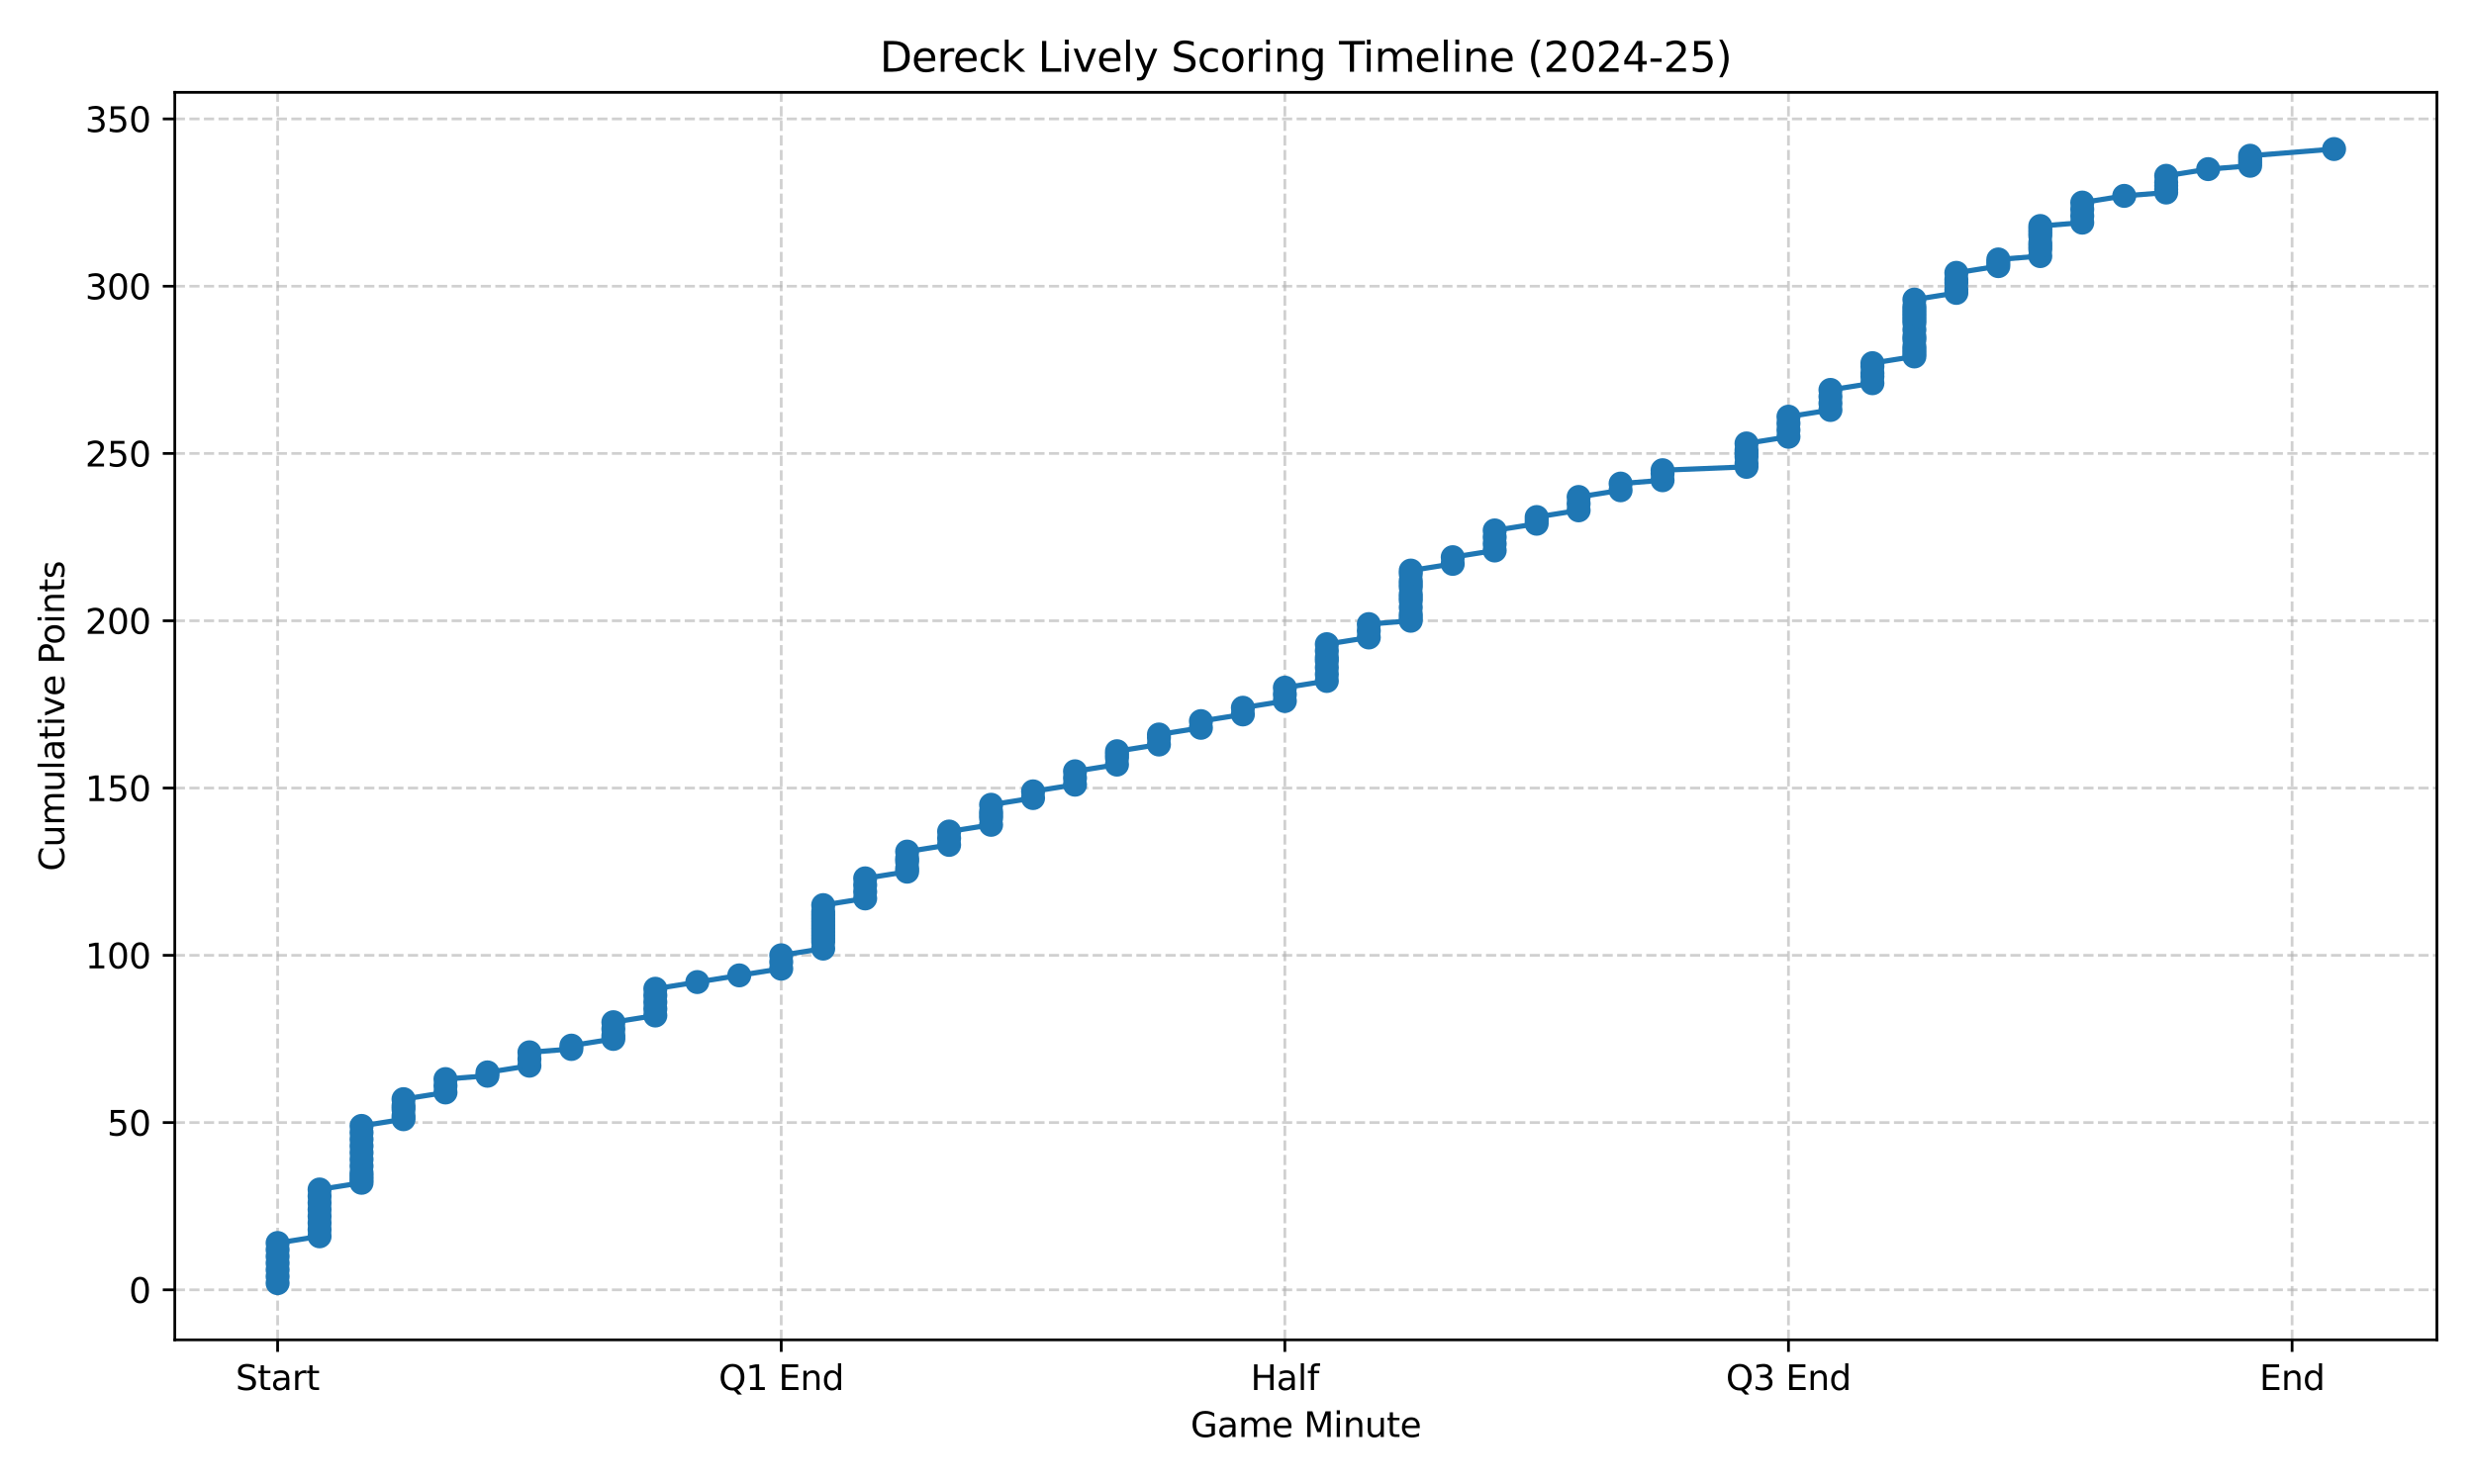 <?xml version="1.0" encoding="utf-8" standalone="no"?>
<!DOCTYPE svg PUBLIC "-//W3C//DTD SVG 1.1//EN"
  "http://www.w3.org/Graphics/SVG/1.1/DTD/svg11.dtd">
<svg xmlns:xlink="http://www.w3.org/1999/xlink" width="720pt" height="432pt" viewBox="0 0 720 432" xmlns="http://www.w3.org/2000/svg" version="1.1">
 <defs>
  <style type="text/css">*{stroke-linejoin: round; stroke-linecap: butt}</style>
 </defs>
 <g id="figure_1">
  <g id="patch_1">
   <path d="M 0 432 
L 720 432 
L 720 0 
L 0 0 
z
" style="fill: #ffffff"/>
  </g>
  <g id="axes_1">
   <g id="patch_2">
    <path d="M 50.87 390.04 
L 709.2 390.04 
L 709.2 26.88 
L 50.87 26.88 
z
" style="fill: #ffffff"/>
   </g>
   <g id="matplotlib.axis_1">
    <g id="xtick_1">
     <g id="line2d_1">
      <path d="M 80.794 390.04 
L 80.794 26.88 
" clip-path="url(#p10f9fc8eec)" style="fill: none; stroke-dasharray: 2.96,1.28; stroke-dashoffset: 0; stroke: #b0b0b0; stroke-opacity: 0.6; stroke-width: 0.8"/>
     </g>
     <g id="line2d_2">
      <defs>
       <path id="m610e64e3e4" d="M 0 0 
L 0 3.5 
" style="stroke: #000000; stroke-width: 0.8"/>
      </defs>
      <g>
       <use xlink:href="#m610e64e3e4" x="80.794" y="390.04" style="stroke: #000000; stroke-width: 0.8"/>
      </g>
     </g>
     <g id="text_1">
      <!-- Start -->
      <g transform="translate(68.58 404.638) scale(0.1 -0.1)">
       <defs>
        <path id="DejaVuSans-53" d="M 3425 4513 
L 3425 3897 
Q 3066 4069 2747 4153 
Q 2428 4238 2131 4238 
Q 1616 4238 1336 4038 
Q 1056 3838 1056 3469 
Q 1056 3159 1242 3001 
Q 1428 2844 1947 2747 
L 2328 2669 
Q 3034 2534 3370 2195 
Q 3706 1856 3706 1288 
Q 3706 609 3251 259 
Q 2797 -91 1919 -91 
Q 1588 -91 1214 -16 
Q 841 59 441 206 
L 441 856 
Q 825 641 1194 531 
Q 1563 422 1919 422 
Q 2459 422 2753 634 
Q 3047 847 3047 1241 
Q 3047 1584 2836 1778 
Q 2625 1972 2144 2069 
L 1759 2144 
Q 1053 2284 737 2584 
Q 422 2884 422 3419 
Q 422 4038 858 4394 
Q 1294 4750 2059 4750 
Q 2388 4750 2728 4690 
Q 3069 4631 3425 4513 
z
" transform="scale(0.016)"/>
        <path id="DejaVuSans-74" d="M 1172 4494 
L 1172 3500 
L 2356 3500 
L 2356 3053 
L 1172 3053 
L 1172 1153 
Q 1172 725 1289 603 
Q 1406 481 1766 481 
L 2356 481 
L 2356 0 
L 1766 0 
Q 1100 0 847 248 
Q 594 497 594 1153 
L 594 3053 
L 172 3053 
L 172 3500 
L 594 3500 
L 594 4494 
L 1172 4494 
z
" transform="scale(0.016)"/>
        <path id="DejaVuSans-61" d="M 2194 1759 
Q 1497 1759 1228 1600 
Q 959 1441 959 1056 
Q 959 750 1161 570 
Q 1363 391 1709 391 
Q 2188 391 2477 730 
Q 2766 1069 2766 1631 
L 2766 1759 
L 2194 1759 
z
M 3341 1997 
L 3341 0 
L 2766 0 
L 2766 531 
Q 2569 213 2275 61 
Q 1981 -91 1556 -91 
Q 1019 -91 701 211 
Q 384 513 384 1019 
Q 384 1609 779 1909 
Q 1175 2209 1959 2209 
L 2766 2209 
L 2766 2266 
Q 2766 2663 2505 2880 
Q 2244 3097 1772 3097 
Q 1472 3097 1187 3025 
Q 903 2953 641 2809 
L 641 3341 
Q 956 3463 1253 3523 
Q 1550 3584 1831 3584 
Q 2591 3584 2966 3190 
Q 3341 2797 3341 1997 
z
" transform="scale(0.016)"/>
        <path id="DejaVuSans-72" d="M 2631 2963 
Q 2534 3019 2420 3045 
Q 2306 3072 2169 3072 
Q 1681 3072 1420 2755 
Q 1159 2438 1159 1844 
L 1159 0 
L 581 0 
L 581 3500 
L 1159 3500 
L 1159 2956 
Q 1341 3275 1631 3429 
Q 1922 3584 2338 3584 
Q 2397 3584 2469 3576 
Q 2541 3569 2628 3553 
L 2631 2963 
z
" transform="scale(0.016)"/>
       </defs>
       <use xlink:href="#DejaVuSans-53"/>
       <use xlink:href="#DejaVuSans-74" transform="translate(63.477 0)"/>
       <use xlink:href="#DejaVuSans-61" transform="translate(102.686 0)"/>
       <use xlink:href="#DejaVuSans-72" transform="translate(163.965 0)"/>
       <use xlink:href="#DejaVuSans-74" transform="translate(205.078 0)"/>
      </g>
     </g>
    </g>
    <g id="xtick_2">
     <g id="line2d_3">
      <path d="M 227.361 390.04 
L 227.361 26.88 
" clip-path="url(#p10f9fc8eec)" style="fill: none; stroke-dasharray: 2.96,1.28; stroke-dashoffset: 0; stroke: #b0b0b0; stroke-opacity: 0.6; stroke-width: 0.8"/>
     </g>
     <g id="line2d_4">
      <g>
       <use xlink:href="#m610e64e3e4" x="227.361" y="390.04" style="stroke: #000000; stroke-width: 0.8"/>
      </g>
     </g>
     <g id="text_2">
      <!-- Q1 End -->
      <g transform="translate(209.152 404.638) scale(0.1 -0.1)">
       <defs>
        <path id="DejaVuSans-51" d="M 2522 4238 
Q 1834 4238 1429 3725 
Q 1025 3213 1025 2328 
Q 1025 1447 1429 934 
Q 1834 422 2522 422 
Q 3209 422 3611 934 
Q 4013 1447 4013 2328 
Q 4013 3213 3611 3725 
Q 3209 4238 2522 4238 
z
M 3406 84 
L 4238 -825 
L 3475 -825 
L 2784 -78 
Q 2681 -84 2626 -87 
Q 2572 -91 2522 -91 
Q 1538 -91 948 567 
Q 359 1225 359 2328 
Q 359 3434 948 4092 
Q 1538 4750 2522 4750 
Q 3503 4750 4090 4092 
Q 4678 3434 4678 2328 
Q 4678 1516 4351 937 
Q 4025 359 3406 84 
z
" transform="scale(0.016)"/>
        <path id="DejaVuSans-31" d="M 794 531 
L 1825 531 
L 1825 4091 
L 703 3866 
L 703 4441 
L 1819 4666 
L 2450 4666 
L 2450 531 
L 3481 531 
L 3481 0 
L 794 0 
L 794 531 
z
" transform="scale(0.016)"/>
        <path id="DejaVuSans-20" transform="scale(0.016)"/>
        <path id="DejaVuSans-45" d="M 628 4666 
L 3578 4666 
L 3578 4134 
L 1259 4134 
L 1259 2753 
L 3481 2753 
L 3481 2222 
L 1259 2222 
L 1259 531 
L 3634 531 
L 3634 0 
L 628 0 
L 628 4666 
z
" transform="scale(0.016)"/>
        <path id="DejaVuSans-6e" d="M 3513 2113 
L 3513 0 
L 2938 0 
L 2938 2094 
Q 2938 2591 2744 2837 
Q 2550 3084 2163 3084 
Q 1697 3084 1428 2787 
Q 1159 2491 1159 1978 
L 1159 0 
L 581 0 
L 581 3500 
L 1159 3500 
L 1159 2956 
Q 1366 3272 1645 3428 
Q 1925 3584 2291 3584 
Q 2894 3584 3203 3211 
Q 3513 2838 3513 2113 
z
" transform="scale(0.016)"/>
        <path id="DejaVuSans-64" d="M 2906 2969 
L 2906 4863 
L 3481 4863 
L 3481 0 
L 2906 0 
L 2906 525 
Q 2725 213 2448 61 
Q 2172 -91 1784 -91 
Q 1150 -91 751 415 
Q 353 922 353 1747 
Q 353 2572 751 3078 
Q 1150 3584 1784 3584 
Q 2172 3584 2448 3432 
Q 2725 3281 2906 2969 
z
M 947 1747 
Q 947 1113 1208 752 
Q 1469 391 1925 391 
Q 2381 391 2643 752 
Q 2906 1113 2906 1747 
Q 2906 2381 2643 2742 
Q 2381 3103 1925 3103 
Q 1469 3103 1208 2742 
Q 947 2381 947 1747 
z
" transform="scale(0.016)"/>
       </defs>
       <use xlink:href="#DejaVuSans-51"/>
       <use xlink:href="#DejaVuSans-31" transform="translate(78.711 0)"/>
       <use xlink:href="#DejaVuSans-20" transform="translate(142.334 0)"/>
       <use xlink:href="#DejaVuSans-45" transform="translate(174.121 0)"/>
       <use xlink:href="#DejaVuSans-6e" transform="translate(237.305 0)"/>
       <use xlink:href="#DejaVuSans-64" transform="translate(300.684 0)"/>
      </g>
     </g>
    </g>
    <g id="xtick_3">
     <g id="line2d_5">
      <path d="M 373.928 390.04 
L 373.928 26.88 
" clip-path="url(#p10f9fc8eec)" style="fill: none; stroke-dasharray: 2.96,1.28; stroke-dashoffset: 0; stroke: #b0b0b0; stroke-opacity: 0.6; stroke-width: 0.8"/>
     </g>
     <g id="line2d_6">
      <g>
       <use xlink:href="#m610e64e3e4" x="373.928" y="390.04" style="stroke: #000000; stroke-width: 0.8"/>
      </g>
     </g>
     <g id="text_3">
      <!-- Half -->
      <g transform="translate(363.955 404.638) scale(0.1 -0.1)">
       <defs>
        <path id="DejaVuSans-48" d="M 628 4666 
L 1259 4666 
L 1259 2753 
L 3553 2753 
L 3553 4666 
L 4184 4666 
L 4184 0 
L 3553 0 
L 3553 2222 
L 1259 2222 
L 1259 0 
L 628 0 
L 628 4666 
z
" transform="scale(0.016)"/>
        <path id="DejaVuSans-6c" d="M 603 4863 
L 1178 4863 
L 1178 0 
L 603 0 
L 603 4863 
z
" transform="scale(0.016)"/>
        <path id="DejaVuSans-66" d="M 2375 4863 
L 2375 4384 
L 1825 4384 
Q 1516 4384 1395 4259 
Q 1275 4134 1275 3809 
L 1275 3500 
L 2222 3500 
L 2222 3053 
L 1275 3053 
L 1275 0 
L 697 0 
L 697 3053 
L 147 3053 
L 147 3500 
L 697 3500 
L 697 3744 
Q 697 4328 969 4595 
Q 1241 4863 1831 4863 
L 2375 4863 
z
" transform="scale(0.016)"/>
       </defs>
       <use xlink:href="#DejaVuSans-48"/>
       <use xlink:href="#DejaVuSans-61" transform="translate(75.195 0)"/>
       <use xlink:href="#DejaVuSans-6c" transform="translate(136.475 0)"/>
       <use xlink:href="#DejaVuSans-66" transform="translate(164.258 0)"/>
      </g>
     </g>
    </g>
    <g id="xtick_4">
     <g id="line2d_7">
      <path d="M 520.495 390.04 
L 520.495 26.88 
" clip-path="url(#p10f9fc8eec)" style="fill: none; stroke-dasharray: 2.96,1.28; stroke-dashoffset: 0; stroke: #b0b0b0; stroke-opacity: 0.6; stroke-width: 0.8"/>
     </g>
     <g id="line2d_8">
      <g>
       <use xlink:href="#m610e64e3e4" x="520.495" y="390.04" style="stroke: #000000; stroke-width: 0.8"/>
      </g>
     </g>
     <g id="text_4">
      <!-- Q3 End -->
      <g transform="translate(502.286 404.638) scale(0.1 -0.1)">
       <defs>
        <path id="DejaVuSans-33" d="M 2597 2516 
Q 3050 2419 3304 2112 
Q 3559 1806 3559 1356 
Q 3559 666 3084 287 
Q 2609 -91 1734 -91 
Q 1441 -91 1130 -33 
Q 819 25 488 141 
L 488 750 
Q 750 597 1062 519 
Q 1375 441 1716 441 
Q 2309 441 2620 675 
Q 2931 909 2931 1356 
Q 2931 1769 2642 2001 
Q 2353 2234 1838 2234 
L 1294 2234 
L 1294 2753 
L 1863 2753 
Q 2328 2753 2575 2939 
Q 2822 3125 2822 3475 
Q 2822 3834 2567 4026 
Q 2313 4219 1838 4219 
Q 1578 4219 1281 4162 
Q 984 4106 628 3988 
L 628 4550 
Q 988 4650 1302 4700 
Q 1616 4750 1894 4750 
Q 2613 4750 3031 4423 
Q 3450 4097 3450 3541 
Q 3450 3153 3228 2886 
Q 3006 2619 2597 2516 
z
" transform="scale(0.016)"/>
       </defs>
       <use xlink:href="#DejaVuSans-51"/>
       <use xlink:href="#DejaVuSans-33" transform="translate(78.711 0)"/>
       <use xlink:href="#DejaVuSans-20" transform="translate(142.334 0)"/>
       <use xlink:href="#DejaVuSans-45" transform="translate(174.121 0)"/>
       <use xlink:href="#DejaVuSans-6e" transform="translate(237.305 0)"/>
       <use xlink:href="#DejaVuSans-64" transform="translate(300.684 0)"/>
      </g>
     </g>
    </g>
    <g id="xtick_5">
     <g id="line2d_9">
      <path d="M 667.062 390.04 
L 667.062 26.88 
" clip-path="url(#p10f9fc8eec)" style="fill: none; stroke-dasharray: 2.96,1.28; stroke-dashoffset: 0; stroke: #b0b0b0; stroke-opacity: 0.6; stroke-width: 0.8"/>
     </g>
     <g id="line2d_10">
      <g>
       <use xlink:href="#m610e64e3e4" x="667.062" y="390.04" style="stroke: #000000; stroke-width: 0.8"/>
      </g>
     </g>
     <g id="text_5">
      <!-- End -->
      <g transform="translate(657.56 404.638) scale(0.1 -0.1)">
       <use xlink:href="#DejaVuSans-45"/>
       <use xlink:href="#DejaVuSans-6e" transform="translate(63.184 0)"/>
       <use xlink:href="#DejaVuSans-64" transform="translate(126.562 0)"/>
      </g>
     </g>
    </g>
    <g id="text_6">
     <!-- Game Minute -->
     <g transform="translate(346.483 418.317) scale(0.1 -0.1)">
      <defs>
       <path id="DejaVuSans-47" d="M 3809 666 
L 3809 1919 
L 2778 1919 
L 2778 2438 
L 4434 2438 
L 4434 434 
Q 4069 175 3628 42 
Q 3188 -91 2688 -91 
Q 1594 -91 976 548 
Q 359 1188 359 2328 
Q 359 3472 976 4111 
Q 1594 4750 2688 4750 
Q 3144 4750 3555 4637 
Q 3966 4525 4313 4306 
L 4313 3634 
Q 3963 3931 3569 4081 
Q 3175 4231 2741 4231 
Q 1884 4231 1454 3753 
Q 1025 3275 1025 2328 
Q 1025 1384 1454 906 
Q 1884 428 2741 428 
Q 3075 428 3337 486 
Q 3600 544 3809 666 
z
" transform="scale(0.016)"/>
       <path id="DejaVuSans-6d" d="M 3328 2828 
Q 3544 3216 3844 3400 
Q 4144 3584 4550 3584 
Q 5097 3584 5394 3201 
Q 5691 2819 5691 2113 
L 5691 0 
L 5113 0 
L 5113 2094 
Q 5113 2597 4934 2840 
Q 4756 3084 4391 3084 
Q 3944 3084 3684 2787 
Q 3425 2491 3425 1978 
L 3425 0 
L 2847 0 
L 2847 2094 
Q 2847 2600 2669 2842 
Q 2491 3084 2119 3084 
Q 1678 3084 1418 2786 
Q 1159 2488 1159 1978 
L 1159 0 
L 581 0 
L 581 3500 
L 1159 3500 
L 1159 2956 
Q 1356 3278 1631 3431 
Q 1906 3584 2284 3584 
Q 2666 3584 2933 3390 
Q 3200 3197 3328 2828 
z
" transform="scale(0.016)"/>
       <path id="DejaVuSans-65" d="M 3597 1894 
L 3597 1613 
L 953 1613 
Q 991 1019 1311 708 
Q 1631 397 2203 397 
Q 2534 397 2845 478 
Q 3156 559 3463 722 
L 3463 178 
Q 3153 47 2828 -22 
Q 2503 -91 2169 -91 
Q 1331 -91 842 396 
Q 353 884 353 1716 
Q 353 2575 817 3079 
Q 1281 3584 2069 3584 
Q 2775 3584 3186 3129 
Q 3597 2675 3597 1894 
z
M 3022 2063 
Q 3016 2534 2758 2815 
Q 2500 3097 2075 3097 
Q 1594 3097 1305 2825 
Q 1016 2553 972 2059 
L 3022 2063 
z
" transform="scale(0.016)"/>
       <path id="DejaVuSans-4d" d="M 628 4666 
L 1569 4666 
L 2759 1491 
L 3956 4666 
L 4897 4666 
L 4897 0 
L 4281 0 
L 4281 4097 
L 3078 897 
L 2444 897 
L 1241 4097 
L 1241 0 
L 628 0 
L 628 4666 
z
" transform="scale(0.016)"/>
       <path id="DejaVuSans-69" d="M 603 3500 
L 1178 3500 
L 1178 0 
L 603 0 
L 603 3500 
z
M 603 4863 
L 1178 4863 
L 1178 4134 
L 603 4134 
L 603 4863 
z
" transform="scale(0.016)"/>
       <path id="DejaVuSans-75" d="M 544 1381 
L 544 3500 
L 1119 3500 
L 1119 1403 
Q 1119 906 1312 657 
Q 1506 409 1894 409 
Q 2359 409 2629 706 
Q 2900 1003 2900 1516 
L 2900 3500 
L 3475 3500 
L 3475 0 
L 2900 0 
L 2900 538 
Q 2691 219 2414 64 
Q 2138 -91 1772 -91 
Q 1169 -91 856 284 
Q 544 659 544 1381 
z
M 1991 3584 
L 1991 3584 
z
" transform="scale(0.016)"/>
      </defs>
      <use xlink:href="#DejaVuSans-47"/>
      <use xlink:href="#DejaVuSans-61" transform="translate(77.49 0)"/>
      <use xlink:href="#DejaVuSans-6d" transform="translate(138.77 0)"/>
      <use xlink:href="#DejaVuSans-65" transform="translate(236.182 0)"/>
      <use xlink:href="#DejaVuSans-20" transform="translate(297.705 0)"/>
      <use xlink:href="#DejaVuSans-4d" transform="translate(329.492 0)"/>
      <use xlink:href="#DejaVuSans-69" transform="translate(415.771 0)"/>
      <use xlink:href="#DejaVuSans-6e" transform="translate(443.555 0)"/>
      <use xlink:href="#DejaVuSans-75" transform="translate(506.934 0)"/>
      <use xlink:href="#DejaVuSans-74" transform="translate(570.312 0)"/>
      <use xlink:href="#DejaVuSans-65" transform="translate(609.521 0)"/>
     </g>
    </g>
   </g>
   <g id="matplotlib.axis_2">
    <g id="ytick_1">
     <g id="line2d_11">
      <path d="M 50.87 375.48 
L 709.2 375.48 
" clip-path="url(#p10f9fc8eec)" style="fill: none; stroke-dasharray: 2.96,1.28; stroke-dashoffset: 0; stroke: #b0b0b0; stroke-opacity: 0.6; stroke-width: 0.8"/>
     </g>
     <g id="line2d_12">
      <defs>
       <path id="mfd8187d5c6" d="M 0 0 
L -3.5 0 
" style="stroke: #000000; stroke-width: 0.8"/>
      </defs>
      <g>
       <use xlink:href="#mfd8187d5c6" x="50.87" y="375.48" style="stroke: #000000; stroke-width: 0.8"/>
      </g>
     </g>
     <g id="text_7">
      <!-- 0 -->
      <g transform="translate(37.508 379.28) scale(0.1 -0.1)">
       <defs>
        <path id="DejaVuSans-30" d="M 2034 4250 
Q 1547 4250 1301 3770 
Q 1056 3291 1056 2328 
Q 1056 1369 1301 889 
Q 1547 409 2034 409 
Q 2525 409 2770 889 
Q 3016 1369 3016 2328 
Q 3016 3291 2770 3770 
Q 2525 4250 2034 4250 
z
M 2034 4750 
Q 2819 4750 3233 4129 
Q 3647 3509 3647 2328 
Q 3647 1150 3233 529 
Q 2819 -91 2034 -91 
Q 1250 -91 836 529 
Q 422 1150 422 2328 
Q 422 3509 836 4129 
Q 1250 4750 2034 4750 
z
" transform="scale(0.016)"/>
       </defs>
       <use xlink:href="#DejaVuSans-30"/>
      </g>
     </g>
    </g>
    <g id="ytick_2">
     <g id="line2d_13">
      <path d="M 50.87 326.786 
L 709.2 326.786 
" clip-path="url(#p10f9fc8eec)" style="fill: none; stroke-dasharray: 2.96,1.28; stroke-dashoffset: 0; stroke: #b0b0b0; stroke-opacity: 0.6; stroke-width: 0.8"/>
     </g>
     <g id="line2d_14">
      <g>
       <use xlink:href="#mfd8187d5c6" x="50.87" y="326.786" style="stroke: #000000; stroke-width: 0.8"/>
      </g>
     </g>
     <g id="text_8">
      <!-- 50 -->
      <g transform="translate(31.145 330.586) scale(0.1 -0.1)">
       <defs>
        <path id="DejaVuSans-35" d="M 691 4666 
L 3169 4666 
L 3169 4134 
L 1269 4134 
L 1269 2991 
Q 1406 3038 1543 3061 
Q 1681 3084 1819 3084 
Q 2600 3084 3056 2656 
Q 3513 2228 3513 1497 
Q 3513 744 3044 326 
Q 2575 -91 1722 -91 
Q 1428 -91 1123 -41 
Q 819 9 494 109 
L 494 744 
Q 775 591 1075 516 
Q 1375 441 1709 441 
Q 2250 441 2565 725 
Q 2881 1009 2881 1497 
Q 2881 1984 2565 2268 
Q 2250 2553 1709 2553 
Q 1456 2553 1204 2497 
Q 953 2441 691 2322 
L 691 4666 
z
" transform="scale(0.016)"/>
       </defs>
       <use xlink:href="#DejaVuSans-35"/>
       <use xlink:href="#DejaVuSans-30" transform="translate(63.623 0)"/>
      </g>
     </g>
    </g>
    <g id="ytick_3">
     <g id="line2d_15">
      <path d="M 50.87 278.092 
L 709.2 278.092 
" clip-path="url(#p10f9fc8eec)" style="fill: none; stroke-dasharray: 2.96,1.28; stroke-dashoffset: 0; stroke: #b0b0b0; stroke-opacity: 0.6; stroke-width: 0.8"/>
     </g>
     <g id="line2d_16">
      <g>
       <use xlink:href="#mfd8187d5c6" x="50.87" y="278.092" style="stroke: #000000; stroke-width: 0.8"/>
      </g>
     </g>
     <g id="text_9">
      <!-- 100 -->
      <g transform="translate(24.782 281.892) scale(0.1 -0.1)">
       <use xlink:href="#DejaVuSans-31"/>
       <use xlink:href="#DejaVuSans-30" transform="translate(63.623 0)"/>
       <use xlink:href="#DejaVuSans-30" transform="translate(127.246 0)"/>
      </g>
     </g>
    </g>
    <g id="ytick_4">
     <g id="line2d_17">
      <path d="M 50.87 229.398 
L 709.2 229.398 
" clip-path="url(#p10f9fc8eec)" style="fill: none; stroke-dasharray: 2.96,1.28; stroke-dashoffset: 0; stroke: #b0b0b0; stroke-opacity: 0.6; stroke-width: 0.8"/>
     </g>
     <g id="line2d_18">
      <g>
       <use xlink:href="#mfd8187d5c6" x="50.87" y="229.398" style="stroke: #000000; stroke-width: 0.8"/>
      </g>
     </g>
     <g id="text_10">
      <!-- 150 -->
      <g transform="translate(24.782 233.198) scale(0.1 -0.1)">
       <use xlink:href="#DejaVuSans-31"/>
       <use xlink:href="#DejaVuSans-35" transform="translate(63.623 0)"/>
       <use xlink:href="#DejaVuSans-30" transform="translate(127.246 0)"/>
      </g>
     </g>
    </g>
    <g id="ytick_5">
     <g id="line2d_19">
      <path d="M 50.87 180.704 
L 709.2 180.704 
" clip-path="url(#p10f9fc8eec)" style="fill: none; stroke-dasharray: 2.96,1.28; stroke-dashoffset: 0; stroke: #b0b0b0; stroke-opacity: 0.6; stroke-width: 0.8"/>
     </g>
     <g id="line2d_20">
      <g>
       <use xlink:href="#mfd8187d5c6" x="50.87" y="180.704" style="stroke: #000000; stroke-width: 0.8"/>
      </g>
     </g>
     <g id="text_11">
      <!-- 200 -->
      <g transform="translate(24.782 184.504) scale(0.1 -0.1)">
       <defs>
        <path id="DejaVuSans-32" d="M 1228 531 
L 3431 531 
L 3431 0 
L 469 0 
L 469 531 
Q 828 903 1448 1529 
Q 2069 2156 2228 2338 
Q 2531 2678 2651 2914 
Q 2772 3150 2772 3378 
Q 2772 3750 2511 3984 
Q 2250 4219 1831 4219 
Q 1534 4219 1204 4116 
Q 875 4013 500 3803 
L 500 4441 
Q 881 4594 1212 4672 
Q 1544 4750 1819 4750 
Q 2544 4750 2975 4387 
Q 3406 4025 3406 3419 
Q 3406 3131 3298 2873 
Q 3191 2616 2906 2266 
Q 2828 2175 2409 1742 
Q 1991 1309 1228 531 
z
" transform="scale(0.016)"/>
       </defs>
       <use xlink:href="#DejaVuSans-32"/>
       <use xlink:href="#DejaVuSans-30" transform="translate(63.623 0)"/>
       <use xlink:href="#DejaVuSans-30" transform="translate(127.246 0)"/>
      </g>
     </g>
    </g>
    <g id="ytick_6">
     <g id="line2d_21">
      <path d="M 50.87 132.01 
L 709.2 132.01 
" clip-path="url(#p10f9fc8eec)" style="fill: none; stroke-dasharray: 2.96,1.28; stroke-dashoffset: 0; stroke: #b0b0b0; stroke-opacity: 0.6; stroke-width: 0.8"/>
     </g>
     <g id="line2d_22">
      <g>
       <use xlink:href="#mfd8187d5c6" x="50.87" y="132.01" style="stroke: #000000; stroke-width: 0.8"/>
      </g>
     </g>
     <g id="text_12">
      <!-- 250 -->
      <g transform="translate(24.782 135.81) scale(0.1 -0.1)">
       <use xlink:href="#DejaVuSans-32"/>
       <use xlink:href="#DejaVuSans-35" transform="translate(63.623 0)"/>
       <use xlink:href="#DejaVuSans-30" transform="translate(127.246 0)"/>
      </g>
     </g>
    </g>
    <g id="ytick_7">
     <g id="line2d_23">
      <path d="M 50.87 83.316 
L 709.2 83.316 
" clip-path="url(#p10f9fc8eec)" style="fill: none; stroke-dasharray: 2.96,1.28; stroke-dashoffset: 0; stroke: #b0b0b0; stroke-opacity: 0.6; stroke-width: 0.8"/>
     </g>
     <g id="line2d_24">
      <g>
       <use xlink:href="#mfd8187d5c6" x="50.87" y="83.316" style="stroke: #000000; stroke-width: 0.8"/>
      </g>
     </g>
     <g id="text_13">
      <!-- 300 -->
      <g transform="translate(24.782 87.116) scale(0.1 -0.1)">
       <use xlink:href="#DejaVuSans-33"/>
       <use xlink:href="#DejaVuSans-30" transform="translate(63.623 0)"/>
       <use xlink:href="#DejaVuSans-30" transform="translate(127.246 0)"/>
      </g>
     </g>
    </g>
    <g id="ytick_8">
     <g id="line2d_25">
      <path d="M 50.87 34.622 
L 709.2 34.622 
" clip-path="url(#p10f9fc8eec)" style="fill: none; stroke-dasharray: 2.96,1.28; stroke-dashoffset: 0; stroke: #b0b0b0; stroke-opacity: 0.6; stroke-width: 0.8"/>
     </g>
     <g id="line2d_26">
      <g>
       <use xlink:href="#mfd8187d5c6" x="50.87" y="34.622" style="stroke: #000000; stroke-width: 0.8"/>
      </g>
     </g>
     <g id="text_14">
      <!-- 350 -->
      <g transform="translate(24.782 38.422) scale(0.1 -0.1)">
       <use xlink:href="#DejaVuSans-33"/>
       <use xlink:href="#DejaVuSans-35" transform="translate(63.623 0)"/>
       <use xlink:href="#DejaVuSans-30" transform="translate(127.246 0)"/>
      </g>
     </g>
    </g>
    <g id="text_15">
     <!-- Cumulative Points -->
     <g transform="translate(18.703 253.602) rotate(-90) scale(0.1 -0.1)">
      <defs>
       <path id="DejaVuSans-43" d="M 4122 4306 
L 4122 3641 
Q 3803 3938 3442 4084 
Q 3081 4231 2675 4231 
Q 1875 4231 1450 3742 
Q 1025 3253 1025 2328 
Q 1025 1406 1450 917 
Q 1875 428 2675 428 
Q 3081 428 3442 575 
Q 3803 722 4122 1019 
L 4122 359 
Q 3791 134 3420 21 
Q 3050 -91 2638 -91 
Q 1578 -91 968 557 
Q 359 1206 359 2328 
Q 359 3453 968 4101 
Q 1578 4750 2638 4750 
Q 3056 4750 3426 4639 
Q 3797 4528 4122 4306 
z
" transform="scale(0.016)"/>
       <path id="DejaVuSans-76" d="M 191 3500 
L 800 3500 
L 1894 563 
L 2988 3500 
L 3597 3500 
L 2284 0 
L 1503 0 
L 191 3500 
z
" transform="scale(0.016)"/>
       <path id="DejaVuSans-50" d="M 1259 4147 
L 1259 2394 
L 2053 2394 
Q 2494 2394 2734 2622 
Q 2975 2850 2975 3272 
Q 2975 3691 2734 3919 
Q 2494 4147 2053 4147 
L 1259 4147 
z
M 628 4666 
L 2053 4666 
Q 2838 4666 3239 4311 
Q 3641 3956 3641 3272 
Q 3641 2581 3239 2228 
Q 2838 1875 2053 1875 
L 1259 1875 
L 1259 0 
L 628 0 
L 628 4666 
z
" transform="scale(0.016)"/>
       <path id="DejaVuSans-6f" d="M 1959 3097 
Q 1497 3097 1228 2736 
Q 959 2375 959 1747 
Q 959 1119 1226 758 
Q 1494 397 1959 397 
Q 2419 397 2687 759 
Q 2956 1122 2956 1747 
Q 2956 2369 2687 2733 
Q 2419 3097 1959 3097 
z
M 1959 3584 
Q 2709 3584 3137 3096 
Q 3566 2609 3566 1747 
Q 3566 888 3137 398 
Q 2709 -91 1959 -91 
Q 1206 -91 779 398 
Q 353 888 353 1747 
Q 353 2609 779 3096 
Q 1206 3584 1959 3584 
z
" transform="scale(0.016)"/>
       <path id="DejaVuSans-73" d="M 2834 3397 
L 2834 2853 
Q 2591 2978 2328 3040 
Q 2066 3103 1784 3103 
Q 1356 3103 1142 2972 
Q 928 2841 928 2578 
Q 928 2378 1081 2264 
Q 1234 2150 1697 2047 
L 1894 2003 
Q 2506 1872 2764 1633 
Q 3022 1394 3022 966 
Q 3022 478 2636 193 
Q 2250 -91 1575 -91 
Q 1294 -91 989 -36 
Q 684 19 347 128 
L 347 722 
Q 666 556 975 473 
Q 1284 391 1588 391 
Q 1994 391 2212 530 
Q 2431 669 2431 922 
Q 2431 1156 2273 1281 
Q 2116 1406 1581 1522 
L 1381 1569 
Q 847 1681 609 1914 
Q 372 2147 372 2553 
Q 372 3047 722 3315 
Q 1072 3584 1716 3584 
Q 2034 3584 2315 3537 
Q 2597 3491 2834 3397 
z
" transform="scale(0.016)"/>
      </defs>
      <use xlink:href="#DejaVuSans-43"/>
      <use xlink:href="#DejaVuSans-75" transform="translate(69.824 0)"/>
      <use xlink:href="#DejaVuSans-6d" transform="translate(133.203 0)"/>
      <use xlink:href="#DejaVuSans-75" transform="translate(230.615 0)"/>
      <use xlink:href="#DejaVuSans-6c" transform="translate(293.994 0)"/>
      <use xlink:href="#DejaVuSans-61" transform="translate(321.777 0)"/>
      <use xlink:href="#DejaVuSans-74" transform="translate(383.057 0)"/>
      <use xlink:href="#DejaVuSans-69" transform="translate(422.266 0)"/>
      <use xlink:href="#DejaVuSans-76" transform="translate(450.049 0)"/>
      <use xlink:href="#DejaVuSans-65" transform="translate(509.229 0)"/>
      <use xlink:href="#DejaVuSans-20" transform="translate(570.752 0)"/>
      <use xlink:href="#DejaVuSans-50" transform="translate(602.539 0)"/>
      <use xlink:href="#DejaVuSans-6f" transform="translate(659.217 0)"/>
      <use xlink:href="#DejaVuSans-69" transform="translate(720.398 0)"/>
      <use xlink:href="#DejaVuSans-6e" transform="translate(748.182 0)"/>
      <use xlink:href="#DejaVuSans-74" transform="translate(811.561 0)"/>
      <use xlink:href="#DejaVuSans-73" transform="translate(850.77 0)"/>
     </g>
    </g>
   </g>
   <g id="line2d_27">
    <path d="M 80.794 373.533 
L 80.794 361.846 
L 93.008 359.898 
L 93.008 346.264 
L 105.222 344.316 
L 105.222 327.76 
L 117.436 325.813 
L 117.436 319.969 
L 129.65 318.022 
L 129.65 314.126 
L 141.864 313.152 
L 141.864 312.178 
L 154.078 310.231 
L 154.078 306.335 
L 166.291 305.361 
L 166.291 304.387 
L 178.505 302.439 
L 178.505 297.57 
L 190.719 295.622 
L 190.719 287.831 
L 227.361 281.988 
L 227.361 278.092 
L 239.575 276.145 
L 239.575 263.484 
L 251.789 261.536 
L 251.789 255.693 
L 264.003 253.745 
L 264.003 247.902 
L 276.217 245.954 
L 276.217 242.059 
L 288.431 240.111 
L 288.431 234.268 
L 300.645 232.32 
L 300.645 230.372 
L 312.858 228.425 
L 312.858 224.529 
L 325.072 222.581 
L 325.072 218.686 
L 337.286 216.738 
L 337.286 213.816 
L 349.5 211.869 
L 349.5 209.921 
L 361.714 207.973 
L 361.714 206.025 
L 373.928 204.078 
L 373.928 200.182 
L 386.142 198.234 
L 386.142 187.522 
L 398.356 185.574 
L 398.356 181.678 
L 410.57 180.704 
L 410.57 166.096 
L 422.784 164.148 
L 422.784 162.201 
L 434.998 160.253 
L 434.998 154.41 
L 447.212 152.462 
L 447.212 150.514 
L 459.425 148.566 
L 459.425 144.671 
L 471.639 142.723 
L 471.639 140.775 
L 483.853 139.801 
L 483.853 136.88 
L 508.281 135.906 
L 508.281 129.089 
L 520.495 127.141 
L 520.495 121.298 
L 532.709 119.35 
L 532.709 113.507 
L 544.923 111.559 
L 544.923 105.716 
L 557.137 103.768 
L 557.137 87.212 
L 569.351 85.264 
L 569.351 79.421 
L 581.565 77.473 
L 581.565 75.525 
L 593.779 74.551 
L 593.779 65.787 
L 605.992 64.813 
L 605.992 58.969 
L 618.206 57.022 
L 630.42 56.048 
L 630.42 51.178 
L 642.634 49.231 
L 654.848 48.257 
L 654.848 45.335 
L 679.276 43.387 
L 679.276 43.387 
" clip-path="url(#p10f9fc8eec)" style="fill: none; stroke: #1f77b4; stroke-width: 1.5; stroke-linecap: square"/>
    <defs>
     <path id="m1c1bc724c3" d="M 0 3 
C 0.796 3 1.559 2.684 2.121 2.121 
C 2.684 1.559 3 0.796 3 0 
C 3 -0.796 2.684 -1.559 2.121 -2.121 
C 1.559 -2.684 0.796 -3 0 -3 
C -0.796 -3 -1.559 -2.684 -2.121 -2.121 
C -2.684 -1.559 -3 -0.796 -3 0 
C -3 0.796 -2.684 1.559 -2.121 2.121 
C -1.559 2.684 -0.796 3 0 3 
z
" style="stroke: #1f77b4"/>
    </defs>
    <g clip-path="url(#p10f9fc8eec)">
     <use xlink:href="#m1c1bc724c3" x="80.794" y="373.533" style="fill: #1f77b4; stroke: #1f77b4"/>
     <use xlink:href="#m1c1bc724c3" x="80.794" y="371.585" style="fill: #1f77b4; stroke: #1f77b4"/>
     <use xlink:href="#m1c1bc724c3" x="80.794" y="369.637" style="fill: #1f77b4; stroke: #1f77b4"/>
     <use xlink:href="#m1c1bc724c3" x="80.794" y="367.689" style="fill: #1f77b4; stroke: #1f77b4"/>
     <use xlink:href="#m1c1bc724c3" x="80.794" y="365.742" style="fill: #1f77b4; stroke: #1f77b4"/>
     <use xlink:href="#m1c1bc724c3" x="80.794" y="363.794" style="fill: #1f77b4; stroke: #1f77b4"/>
     <use xlink:href="#m1c1bc724c3" x="80.794" y="361.846" style="fill: #1f77b4; stroke: #1f77b4"/>
     <use xlink:href="#m1c1bc724c3" x="93.008" y="359.898" style="fill: #1f77b4; stroke: #1f77b4"/>
     <use xlink:href="#m1c1bc724c3" x="93.008" y="357.951" style="fill: #1f77b4; stroke: #1f77b4"/>
     <use xlink:href="#m1c1bc724c3" x="93.008" y="356.003" style="fill: #1f77b4; stroke: #1f77b4"/>
     <use xlink:href="#m1c1bc724c3" x="93.008" y="354.055" style="fill: #1f77b4; stroke: #1f77b4"/>
     <use xlink:href="#m1c1bc724c3" x="93.008" y="352.107" style="fill: #1f77b4; stroke: #1f77b4"/>
     <use xlink:href="#m1c1bc724c3" x="93.008" y="350.16" style="fill: #1f77b4; stroke: #1f77b4"/>
     <use xlink:href="#m1c1bc724c3" x="93.008" y="348.212" style="fill: #1f77b4; stroke: #1f77b4"/>
     <use xlink:href="#m1c1bc724c3" x="93.008" y="346.264" style="fill: #1f77b4; stroke: #1f77b4"/>
     <use xlink:href="#m1c1bc724c3" x="105.222" y="344.316" style="fill: #1f77b4; stroke: #1f77b4"/>
     <use xlink:href="#m1c1bc724c3" x="105.222" y="343.342" style="fill: #1f77b4; stroke: #1f77b4"/>
     <use xlink:href="#m1c1bc724c3" x="105.222" y="342.369" style="fill: #1f77b4; stroke: #1f77b4"/>
     <use xlink:href="#m1c1bc724c3" x="105.222" y="341.395" style="fill: #1f77b4; stroke: #1f77b4"/>
     <use xlink:href="#m1c1bc724c3" x="105.222" y="339.447" style="fill: #1f77b4; stroke: #1f77b4"/>
     <use xlink:href="#m1c1bc724c3" x="105.222" y="337.499" style="fill: #1f77b4; stroke: #1f77b4"/>
     <use xlink:href="#m1c1bc724c3" x="105.222" y="335.551" style="fill: #1f77b4; stroke: #1f77b4"/>
     <use xlink:href="#m1c1bc724c3" x="105.222" y="333.604" style="fill: #1f77b4; stroke: #1f77b4"/>
     <use xlink:href="#m1c1bc724c3" x="105.222" y="331.656" style="fill: #1f77b4; stroke: #1f77b4"/>
     <use xlink:href="#m1c1bc724c3" x="105.222" y="329.708" style="fill: #1f77b4; stroke: #1f77b4"/>
     <use xlink:href="#m1c1bc724c3" x="105.222" y="327.76" style="fill: #1f77b4; stroke: #1f77b4"/>
     <use xlink:href="#m1c1bc724c3" x="117.436" y="325.813" style="fill: #1f77b4; stroke: #1f77b4"/>
     <use xlink:href="#m1c1bc724c3" x="117.436" y="324.839" style="fill: #1f77b4; stroke: #1f77b4"/>
     <use xlink:href="#m1c1bc724c3" x="117.436" y="322.891" style="fill: #1f77b4; stroke: #1f77b4"/>
     <use xlink:href="#m1c1bc724c3" x="117.436" y="321.917" style="fill: #1f77b4; stroke: #1f77b4"/>
     <use xlink:href="#m1c1bc724c3" x="117.436" y="319.969" style="fill: #1f77b4; stroke: #1f77b4"/>
     <use xlink:href="#m1c1bc724c3" x="129.65" y="318.022" style="fill: #1f77b4; stroke: #1f77b4"/>
     <use xlink:href="#m1c1bc724c3" x="129.65" y="316.074" style="fill: #1f77b4; stroke: #1f77b4"/>
     <use xlink:href="#m1c1bc724c3" x="129.65" y="314.126" style="fill: #1f77b4; stroke: #1f77b4"/>
     <use xlink:href="#m1c1bc724c3" x="141.864" y="313.152" style="fill: #1f77b4; stroke: #1f77b4"/>
     <use xlink:href="#m1c1bc724c3" x="141.864" y="312.178" style="fill: #1f77b4; stroke: #1f77b4"/>
     <use xlink:href="#m1c1bc724c3" x="154.078" y="310.231" style="fill: #1f77b4; stroke: #1f77b4"/>
     <use xlink:href="#m1c1bc724c3" x="154.078" y="308.283" style="fill: #1f77b4; stroke: #1f77b4"/>
     <use xlink:href="#m1c1bc724c3" x="154.078" y="306.335" style="fill: #1f77b4; stroke: #1f77b4"/>
     <use xlink:href="#m1c1bc724c3" x="166.291" y="305.361" style="fill: #1f77b4; stroke: #1f77b4"/>
     <use xlink:href="#m1c1bc724c3" x="166.291" y="304.387" style="fill: #1f77b4; stroke: #1f77b4"/>
     <use xlink:href="#m1c1bc724c3" x="178.505" y="302.439" style="fill: #1f77b4; stroke: #1f77b4"/>
     <use xlink:href="#m1c1bc724c3" x="178.505" y="301.466" style="fill: #1f77b4; stroke: #1f77b4"/>
     <use xlink:href="#m1c1bc724c3" x="178.505" y="299.518" style="fill: #1f77b4; stroke: #1f77b4"/>
     <use xlink:href="#m1c1bc724c3" x="178.505" y="297.57" style="fill: #1f77b4; stroke: #1f77b4"/>
     <use xlink:href="#m1c1bc724c3" x="190.719" y="295.622" style="fill: #1f77b4; stroke: #1f77b4"/>
     <use xlink:href="#m1c1bc724c3" x="190.719" y="293.675" style="fill: #1f77b4; stroke: #1f77b4"/>
     <use xlink:href="#m1c1bc724c3" x="190.719" y="291.727" style="fill: #1f77b4; stroke: #1f77b4"/>
     <use xlink:href="#m1c1bc724c3" x="190.719" y="289.779" style="fill: #1f77b4; stroke: #1f77b4"/>
     <use xlink:href="#m1c1bc724c3" x="190.719" y="287.831" style="fill: #1f77b4; stroke: #1f77b4"/>
     <use xlink:href="#m1c1bc724c3" x="202.933" y="285.883" style="fill: #1f77b4; stroke: #1f77b4"/>
     <use xlink:href="#m1c1bc724c3" x="215.147" y="283.936" style="fill: #1f77b4; stroke: #1f77b4"/>
     <use xlink:href="#m1c1bc724c3" x="227.361" y="281.988" style="fill: #1f77b4; stroke: #1f77b4"/>
     <use xlink:href="#m1c1bc724c3" x="227.361" y="280.04" style="fill: #1f77b4; stroke: #1f77b4"/>
     <use xlink:href="#m1c1bc724c3" x="227.361" y="278.092" style="fill: #1f77b4; stroke: #1f77b4"/>
     <use xlink:href="#m1c1bc724c3" x="239.575" y="276.145" style="fill: #1f77b4; stroke: #1f77b4"/>
     <use xlink:href="#m1c1bc724c3" x="239.575" y="274.197" style="fill: #1f77b4; stroke: #1f77b4"/>
     <use xlink:href="#m1c1bc724c3" x="239.575" y="273.223" style="fill: #1f77b4; stroke: #1f77b4"/>
     <use xlink:href="#m1c1bc724c3" x="239.575" y="272.249" style="fill: #1f77b4; stroke: #1f77b4"/>
     <use xlink:href="#m1c1bc724c3" x="239.575" y="271.275" style="fill: #1f77b4; stroke: #1f77b4"/>
     <use xlink:href="#m1c1bc724c3" x="239.575" y="270.301" style="fill: #1f77b4; stroke: #1f77b4"/>
     <use xlink:href="#m1c1bc724c3" x="239.575" y="269.328" style="fill: #1f77b4; stroke: #1f77b4"/>
     <use xlink:href="#m1c1bc724c3" x="239.575" y="268.354" style="fill: #1f77b4; stroke: #1f77b4"/>
     <use xlink:href="#m1c1bc724c3" x="239.575" y="267.38" style="fill: #1f77b4; stroke: #1f77b4"/>
     <use xlink:href="#m1c1bc724c3" x="239.575" y="266.406" style="fill: #1f77b4; stroke: #1f77b4"/>
     <use xlink:href="#m1c1bc724c3" x="239.575" y="265.432" style="fill: #1f77b4; stroke: #1f77b4"/>
     <use xlink:href="#m1c1bc724c3" x="239.575" y="263.484" style="fill: #1f77b4; stroke: #1f77b4"/>
     <use xlink:href="#m1c1bc724c3" x="251.789" y="261.536" style="fill: #1f77b4; stroke: #1f77b4"/>
     <use xlink:href="#m1c1bc724c3" x="251.789" y="259.589" style="fill: #1f77b4; stroke: #1f77b4"/>
     <use xlink:href="#m1c1bc724c3" x="251.789" y="257.641" style="fill: #1f77b4; stroke: #1f77b4"/>
     <use xlink:href="#m1c1bc724c3" x="251.789" y="255.693" style="fill: #1f77b4; stroke: #1f77b4"/>
     <use xlink:href="#m1c1bc724c3" x="264.003" y="253.745" style="fill: #1f77b4; stroke: #1f77b4"/>
     <use xlink:href="#m1c1bc724c3" x="264.003" y="252.772" style="fill: #1f77b4; stroke: #1f77b4"/>
     <use xlink:href="#m1c1bc724c3" x="264.003" y="250.824" style="fill: #1f77b4; stroke: #1f77b4"/>
     <use xlink:href="#m1c1bc724c3" x="264.003" y="249.85" style="fill: #1f77b4; stroke: #1f77b4"/>
     <use xlink:href="#m1c1bc724c3" x="264.003" y="247.902" style="fill: #1f77b4; stroke: #1f77b4"/>
     <use xlink:href="#m1c1bc724c3" x="276.217" y="245.954" style="fill: #1f77b4; stroke: #1f77b4"/>
     <use xlink:href="#m1c1bc724c3" x="276.217" y="244.007" style="fill: #1f77b4; stroke: #1f77b4"/>
     <use xlink:href="#m1c1bc724c3" x="276.217" y="242.059" style="fill: #1f77b4; stroke: #1f77b4"/>
     <use xlink:href="#m1c1bc724c3" x="288.431" y="240.111" style="fill: #1f77b4; stroke: #1f77b4"/>
     <use xlink:href="#m1c1bc724c3" x="288.431" y="238.163" style="fill: #1f77b4; stroke: #1f77b4"/>
     <use xlink:href="#m1c1bc724c3" x="288.431" y="237.189" style="fill: #1f77b4; stroke: #1f77b4"/>
     <use xlink:href="#m1c1bc724c3" x="288.431" y="236.216" style="fill: #1f77b4; stroke: #1f77b4"/>
     <use xlink:href="#m1c1bc724c3" x="288.431" y="234.268" style="fill: #1f77b4; stroke: #1f77b4"/>
     <use xlink:href="#m1c1bc724c3" x="300.645" y="232.32" style="fill: #1f77b4; stroke: #1f77b4"/>
     <use xlink:href="#m1c1bc724c3" x="300.645" y="230.372" style="fill: #1f77b4; stroke: #1f77b4"/>
     <use xlink:href="#m1c1bc724c3" x="312.858" y="228.425" style="fill: #1f77b4; stroke: #1f77b4"/>
     <use xlink:href="#m1c1bc724c3" x="312.858" y="226.477" style="fill: #1f77b4; stroke: #1f77b4"/>
     <use xlink:href="#m1c1bc724c3" x="312.858" y="224.529" style="fill: #1f77b4; stroke: #1f77b4"/>
     <use xlink:href="#m1c1bc724c3" x="325.072" y="222.581" style="fill: #1f77b4; stroke: #1f77b4"/>
     <use xlink:href="#m1c1bc724c3" x="325.072" y="220.634" style="fill: #1f77b4; stroke: #1f77b4"/>
     <use xlink:href="#m1c1bc724c3" x="325.072" y="219.66" style="fill: #1f77b4; stroke: #1f77b4"/>
     <use xlink:href="#m1c1bc724c3" x="325.072" y="218.686" style="fill: #1f77b4; stroke: #1f77b4"/>
     <use xlink:href="#m1c1bc724c3" x="337.286" y="216.738" style="fill: #1f77b4; stroke: #1f77b4"/>
     <use xlink:href="#m1c1bc724c3" x="337.286" y="214.79" style="fill: #1f77b4; stroke: #1f77b4"/>
     <use xlink:href="#m1c1bc724c3" x="337.286" y="213.816" style="fill: #1f77b4; stroke: #1f77b4"/>
     <use xlink:href="#m1c1bc724c3" x="349.5" y="211.869" style="fill: #1f77b4; stroke: #1f77b4"/>
     <use xlink:href="#m1c1bc724c3" x="349.5" y="209.921" style="fill: #1f77b4; stroke: #1f77b4"/>
     <use xlink:href="#m1c1bc724c3" x="361.714" y="207.973" style="fill: #1f77b4; stroke: #1f77b4"/>
     <use xlink:href="#m1c1bc724c3" x="361.714" y="206.025" style="fill: #1f77b4; stroke: #1f77b4"/>
     <use xlink:href="#m1c1bc724c3" x="373.928" y="204.078" style="fill: #1f77b4; stroke: #1f77b4"/>
     <use xlink:href="#m1c1bc724c3" x="373.928" y="202.13" style="fill: #1f77b4; stroke: #1f77b4"/>
     <use xlink:href="#m1c1bc724c3" x="373.928" y="200.182" style="fill: #1f77b4; stroke: #1f77b4"/>
     <use xlink:href="#m1c1bc724c3" x="386.142" y="198.234" style="fill: #1f77b4; stroke: #1f77b4"/>
     <use xlink:href="#m1c1bc724c3" x="386.142" y="196.286" style="fill: #1f77b4; stroke: #1f77b4"/>
     <use xlink:href="#m1c1bc724c3" x="386.142" y="194.339" style="fill: #1f77b4; stroke: #1f77b4"/>
     <use xlink:href="#m1c1bc724c3" x="386.142" y="192.391" style="fill: #1f77b4; stroke: #1f77b4"/>
     <use xlink:href="#m1c1bc724c3" x="386.142" y="191.417" style="fill: #1f77b4; stroke: #1f77b4"/>
     <use xlink:href="#m1c1bc724c3" x="386.142" y="189.469" style="fill: #1f77b4; stroke: #1f77b4"/>
     <use xlink:href="#m1c1bc724c3" x="386.142" y="187.522" style="fill: #1f77b4; stroke: #1f77b4"/>
     <use xlink:href="#m1c1bc724c3" x="398.356" y="185.574" style="fill: #1f77b4; stroke: #1f77b4"/>
     <use xlink:href="#m1c1bc724c3" x="398.356" y="183.626" style="fill: #1f77b4; stroke: #1f77b4"/>
     <use xlink:href="#m1c1bc724c3" x="398.356" y="181.678" style="fill: #1f77b4; stroke: #1f77b4"/>
     <use xlink:href="#m1c1bc724c3" x="410.57" y="180.704" style="fill: #1f77b4; stroke: #1f77b4"/>
     <use xlink:href="#m1c1bc724c3" x="410.57" y="179.731" style="fill: #1f77b4; stroke: #1f77b4"/>
     <use xlink:href="#m1c1bc724c3" x="410.57" y="178.757" style="fill: #1f77b4; stroke: #1f77b4"/>
     <use xlink:href="#m1c1bc724c3" x="410.57" y="176.809" style="fill: #1f77b4; stroke: #1f77b4"/>
     <use xlink:href="#m1c1bc724c3" x="410.57" y="174.861" style="fill: #1f77b4; stroke: #1f77b4"/>
     <use xlink:href="#m1c1bc724c3" x="410.57" y="173.887" style="fill: #1f77b4; stroke: #1f77b4"/>
     <use xlink:href="#m1c1bc724c3" x="410.57" y="172.913" style="fill: #1f77b4; stroke: #1f77b4"/>
     <use xlink:href="#m1c1bc724c3" x="410.57" y="170.966" style="fill: #1f77b4; stroke: #1f77b4"/>
     <use xlink:href="#m1c1bc724c3" x="410.57" y="169.992" style="fill: #1f77b4; stroke: #1f77b4"/>
     <use xlink:href="#m1c1bc724c3" x="410.57" y="169.018" style="fill: #1f77b4; stroke: #1f77b4"/>
     <use xlink:href="#m1c1bc724c3" x="410.57" y="167.07" style="fill: #1f77b4; stroke: #1f77b4"/>
     <use xlink:href="#m1c1bc724c3" x="410.57" y="166.096" style="fill: #1f77b4; stroke: #1f77b4"/>
     <use xlink:href="#m1c1bc724c3" x="422.784" y="164.148" style="fill: #1f77b4; stroke: #1f77b4"/>
     <use xlink:href="#m1c1bc724c3" x="422.784" y="162.201" style="fill: #1f77b4; stroke: #1f77b4"/>
     <use xlink:href="#m1c1bc724c3" x="434.998" y="160.253" style="fill: #1f77b4; stroke: #1f77b4"/>
     <use xlink:href="#m1c1bc724c3" x="434.998" y="158.305" style="fill: #1f77b4; stroke: #1f77b4"/>
     <use xlink:href="#m1c1bc724c3" x="434.998" y="156.357" style="fill: #1f77b4; stroke: #1f77b4"/>
     <use xlink:href="#m1c1bc724c3" x="434.998" y="154.41" style="fill: #1f77b4; stroke: #1f77b4"/>
     <use xlink:href="#m1c1bc724c3" x="447.212" y="152.462" style="fill: #1f77b4; stroke: #1f77b4"/>
     <use xlink:href="#m1c1bc724c3" x="447.212" y="151.488" style="fill: #1f77b4; stroke: #1f77b4"/>
     <use xlink:href="#m1c1bc724c3" x="447.212" y="150.514" style="fill: #1f77b4; stroke: #1f77b4"/>
     <use xlink:href="#m1c1bc724c3" x="459.425" y="148.566" style="fill: #1f77b4; stroke: #1f77b4"/>
     <use xlink:href="#m1c1bc724c3" x="459.425" y="146.619" style="fill: #1f77b4; stroke: #1f77b4"/>
     <use xlink:href="#m1c1bc724c3" x="459.425" y="144.671" style="fill: #1f77b4; stroke: #1f77b4"/>
     <use xlink:href="#m1c1bc724c3" x="471.639" y="142.723" style="fill: #1f77b4; stroke: #1f77b4"/>
     <use xlink:href="#m1c1bc724c3" x="471.639" y="140.775" style="fill: #1f77b4; stroke: #1f77b4"/>
     <use xlink:href="#m1c1bc724c3" x="483.853" y="139.801" style="fill: #1f77b4; stroke: #1f77b4"/>
     <use xlink:href="#m1c1bc724c3" x="483.853" y="137.854" style="fill: #1f77b4; stroke: #1f77b4"/>
     <use xlink:href="#m1c1bc724c3" x="483.853" y="136.88" style="fill: #1f77b4; stroke: #1f77b4"/>
     <use xlink:href="#m1c1bc724c3" x="508.281" y="135.906" style="fill: #1f77b4; stroke: #1f77b4"/>
     <use xlink:href="#m1c1bc724c3" x="508.281" y="134.932" style="fill: #1f77b4; stroke: #1f77b4"/>
     <use xlink:href="#m1c1bc724c3" x="508.281" y="132.984" style="fill: #1f77b4; stroke: #1f77b4"/>
     <use xlink:href="#m1c1bc724c3" x="508.281" y="132.01" style="fill: #1f77b4; stroke: #1f77b4"/>
     <use xlink:href="#m1c1bc724c3" x="508.281" y="131.037" style="fill: #1f77b4; stroke: #1f77b4"/>
     <use xlink:href="#m1c1bc724c3" x="508.281" y="129.089" style="fill: #1f77b4; stroke: #1f77b4"/>
     <use xlink:href="#m1c1bc724c3" x="520.495" y="127.141" style="fill: #1f77b4; stroke: #1f77b4"/>
     <use xlink:href="#m1c1bc724c3" x="520.495" y="125.193" style="fill: #1f77b4; stroke: #1f77b4"/>
     <use xlink:href="#m1c1bc724c3" x="520.495" y="123.245" style="fill: #1f77b4; stroke: #1f77b4"/>
     <use xlink:href="#m1c1bc724c3" x="520.495" y="121.298" style="fill: #1f77b4; stroke: #1f77b4"/>
     <use xlink:href="#m1c1bc724c3" x="532.709" y="119.35" style="fill: #1f77b4; stroke: #1f77b4"/>
     <use xlink:href="#m1c1bc724c3" x="532.709" y="117.402" style="fill: #1f77b4; stroke: #1f77b4"/>
     <use xlink:href="#m1c1bc724c3" x="532.709" y="115.454" style="fill: #1f77b4; stroke: #1f77b4"/>
     <use xlink:href="#m1c1bc724c3" x="532.709" y="113.507" style="fill: #1f77b4; stroke: #1f77b4"/>
     <use xlink:href="#m1c1bc724c3" x="544.923" y="111.559" style="fill: #1f77b4; stroke: #1f77b4"/>
     <use xlink:href="#m1c1bc724c3" x="544.923" y="109.611" style="fill: #1f77b4; stroke: #1f77b4"/>
     <use xlink:href="#m1c1bc724c3" x="544.923" y="108.637" style="fill: #1f77b4; stroke: #1f77b4"/>
     <use xlink:href="#m1c1bc724c3" x="544.923" y="106.689" style="fill: #1f77b4; stroke: #1f77b4"/>
     <use xlink:href="#m1c1bc724c3" x="544.923" y="105.716" style="fill: #1f77b4; stroke: #1f77b4"/>
     <use xlink:href="#m1c1bc724c3" x="557.137" y="103.768" style="fill: #1f77b4; stroke: #1f77b4"/>
     <use xlink:href="#m1c1bc724c3" x="557.137" y="102.794" style="fill: #1f77b4; stroke: #1f77b4"/>
     <use xlink:href="#m1c1bc724c3" x="557.137" y="101.82" style="fill: #1f77b4; stroke: #1f77b4"/>
     <use xlink:href="#m1c1bc724c3" x="557.137" y="100.846" style="fill: #1f77b4; stroke: #1f77b4"/>
     <use xlink:href="#m1c1bc724c3" x="557.137" y="98.898" style="fill: #1f77b4; stroke: #1f77b4"/>
     <use xlink:href="#m1c1bc724c3" x="557.137" y="97.925" style="fill: #1f77b4; stroke: #1f77b4"/>
     <use xlink:href="#m1c1bc724c3" x="557.137" y="95.977" style="fill: #1f77b4; stroke: #1f77b4"/>
     <use xlink:href="#m1c1bc724c3" x="557.137" y="94.029" style="fill: #1f77b4; stroke: #1f77b4"/>
     <use xlink:href="#m1c1bc724c3" x="557.137" y="93.055" style="fill: #1f77b4; stroke: #1f77b4"/>
     <use xlink:href="#m1c1bc724c3" x="557.137" y="92.081" style="fill: #1f77b4; stroke: #1f77b4"/>
     <use xlink:href="#m1c1bc724c3" x="557.137" y="91.107" style="fill: #1f77b4; stroke: #1f77b4"/>
     <use xlink:href="#m1c1bc724c3" x="557.137" y="90.134" style="fill: #1f77b4; stroke: #1f77b4"/>
     <use xlink:href="#m1c1bc724c3" x="557.137" y="89.16" style="fill: #1f77b4; stroke: #1f77b4"/>
     <use xlink:href="#m1c1bc724c3" x="557.137" y="87.212" style="fill: #1f77b4; stroke: #1f77b4"/>
     <use xlink:href="#m1c1bc724c3" x="569.351" y="85.264" style="fill: #1f77b4; stroke: #1f77b4"/>
     <use xlink:href="#m1c1bc724c3" x="569.351" y="84.29" style="fill: #1f77b4; stroke: #1f77b4"/>
     <use xlink:href="#m1c1bc724c3" x="569.351" y="82.342" style="fill: #1f77b4; stroke: #1f77b4"/>
     <use xlink:href="#m1c1bc724c3" x="569.351" y="81.369" style="fill: #1f77b4; stroke: #1f77b4"/>
     <use xlink:href="#m1c1bc724c3" x="569.351" y="79.421" style="fill: #1f77b4; stroke: #1f77b4"/>
     <use xlink:href="#m1c1bc724c3" x="581.565" y="77.473" style="fill: #1f77b4; stroke: #1f77b4"/>
     <use xlink:href="#m1c1bc724c3" x="581.565" y="76.499" style="fill: #1f77b4; stroke: #1f77b4"/>
     <use xlink:href="#m1c1bc724c3" x="581.565" y="75.525" style="fill: #1f77b4; stroke: #1f77b4"/>
     <use xlink:href="#m1c1bc724c3" x="593.779" y="74.551" style="fill: #1f77b4; stroke: #1f77b4"/>
     <use xlink:href="#m1c1bc724c3" x="593.779" y="72.604" style="fill: #1f77b4; stroke: #1f77b4"/>
     <use xlink:href="#m1c1bc724c3" x="593.779" y="71.63" style="fill: #1f77b4; stroke: #1f77b4"/>
     <use xlink:href="#m1c1bc724c3" x="593.779" y="70.656" style="fill: #1f77b4; stroke: #1f77b4"/>
     <use xlink:href="#m1c1bc724c3" x="593.779" y="68.708" style="fill: #1f77b4; stroke: #1f77b4"/>
     <use xlink:href="#m1c1bc724c3" x="593.779" y="67.734" style="fill: #1f77b4; stroke: #1f77b4"/>
     <use xlink:href="#m1c1bc724c3" x="593.779" y="66.76" style="fill: #1f77b4; stroke: #1f77b4"/>
     <use xlink:href="#m1c1bc724c3" x="593.779" y="65.787" style="fill: #1f77b4; stroke: #1f77b4"/>
     <use xlink:href="#m1c1bc724c3" x="605.992" y="64.813" style="fill: #1f77b4; stroke: #1f77b4"/>
     <use xlink:href="#m1c1bc724c3" x="605.992" y="62.865" style="fill: #1f77b4; stroke: #1f77b4"/>
     <use xlink:href="#m1c1bc724c3" x="605.992" y="60.917" style="fill: #1f77b4; stroke: #1f77b4"/>
     <use xlink:href="#m1c1bc724c3" x="605.992" y="58.969" style="fill: #1f77b4; stroke: #1f77b4"/>
     <use xlink:href="#m1c1bc724c3" x="618.206" y="57.022" style="fill: #1f77b4; stroke: #1f77b4"/>
     <use xlink:href="#m1c1bc724c3" x="630.42" y="56.048" style="fill: #1f77b4; stroke: #1f77b4"/>
     <use xlink:href="#m1c1bc724c3" x="630.42" y="55.074" style="fill: #1f77b4; stroke: #1f77b4"/>
     <use xlink:href="#m1c1bc724c3" x="630.42" y="54.1" style="fill: #1f77b4; stroke: #1f77b4"/>
     <use xlink:href="#m1c1bc724c3" x="630.42" y="53.126" style="fill: #1f77b4; stroke: #1f77b4"/>
     <use xlink:href="#m1c1bc724c3" x="630.42" y="51.178" style="fill: #1f77b4; stroke: #1f77b4"/>
     <use xlink:href="#m1c1bc724c3" x="642.634" y="49.231" style="fill: #1f77b4; stroke: #1f77b4"/>
     <use xlink:href="#m1c1bc724c3" x="654.848" y="48.257" style="fill: #1f77b4; stroke: #1f77b4"/>
     <use xlink:href="#m1c1bc724c3" x="654.848" y="47.283" style="fill: #1f77b4; stroke: #1f77b4"/>
     <use xlink:href="#m1c1bc724c3" x="654.848" y="46.309" style="fill: #1f77b4; stroke: #1f77b4"/>
     <use xlink:href="#m1c1bc724c3" x="654.848" y="45.335" style="fill: #1f77b4; stroke: #1f77b4"/>
     <use xlink:href="#m1c1bc724c3" x="679.276" y="43.387" style="fill: #1f77b4; stroke: #1f77b4"/>
    </g>
   </g>
   <g id="patch_3">
    <path d="M 50.87 390.04 
L 50.87 26.88 
" style="fill: none; stroke: #000000; stroke-width: 0.8; stroke-linejoin: miter; stroke-linecap: square"/>
   </g>
   <g id="patch_4">
    <path d="M 709.2 390.04 
L 709.2 26.88 
" style="fill: none; stroke: #000000; stroke-width: 0.8; stroke-linejoin: miter; stroke-linecap: square"/>
   </g>
   <g id="patch_5">
    <path d="M 50.87 390.04 
L 709.2 390.04 
" style="fill: none; stroke: #000000; stroke-width: 0.8; stroke-linejoin: miter; stroke-linecap: square"/>
   </g>
   <g id="patch_6">
    <path d="M 50.87 26.88 
L 709.2 26.88 
" style="fill: none; stroke: #000000; stroke-width: 0.8; stroke-linejoin: miter; stroke-linecap: square"/>
   </g>
   <g id="text_16">
    <!-- Dereck Lively Scoring Timeline (2024-25) -->
    <g transform="translate(256.043 20.88) scale(0.12 -0.12)">
     <defs>
      <path id="DejaVuSans-44" d="M 1259 4147 
L 1259 519 
L 2022 519 
Q 2988 519 3436 956 
Q 3884 1394 3884 2338 
Q 3884 3275 3436 3711 
Q 2988 4147 2022 4147 
L 1259 4147 
z
M 628 4666 
L 1925 4666 
Q 3281 4666 3915 4102 
Q 4550 3538 4550 2338 
Q 4550 1131 3912 565 
Q 3275 0 1925 0 
L 628 0 
L 628 4666 
z
" transform="scale(0.016)"/>
      <path id="DejaVuSans-63" d="M 3122 3366 
L 3122 2828 
Q 2878 2963 2633 3030 
Q 2388 3097 2138 3097 
Q 1578 3097 1268 2742 
Q 959 2388 959 1747 
Q 959 1106 1268 751 
Q 1578 397 2138 397 
Q 2388 397 2633 464 
Q 2878 531 3122 666 
L 3122 134 
Q 2881 22 2623 -34 
Q 2366 -91 2075 -91 
Q 1284 -91 818 406 
Q 353 903 353 1747 
Q 353 2603 823 3093 
Q 1294 3584 2113 3584 
Q 2378 3584 2631 3529 
Q 2884 3475 3122 3366 
z
" transform="scale(0.016)"/>
      <path id="DejaVuSans-6b" d="M 581 4863 
L 1159 4863 
L 1159 1991 
L 2875 3500 
L 3609 3500 
L 1753 1863 
L 3688 0 
L 2938 0 
L 1159 1709 
L 1159 0 
L 581 0 
L 581 4863 
z
" transform="scale(0.016)"/>
      <path id="DejaVuSans-4c" d="M 628 4666 
L 1259 4666 
L 1259 531 
L 3531 531 
L 3531 0 
L 628 0 
L 628 4666 
z
" transform="scale(0.016)"/>
      <path id="DejaVuSans-79" d="M 2059 -325 
Q 1816 -950 1584 -1140 
Q 1353 -1331 966 -1331 
L 506 -1331 
L 506 -850 
L 844 -850 
Q 1081 -850 1212 -737 
Q 1344 -625 1503 -206 
L 1606 56 
L 191 3500 
L 800 3500 
L 1894 763 
L 2988 3500 
L 3597 3500 
L 2059 -325 
z
" transform="scale(0.016)"/>
      <path id="DejaVuSans-67" d="M 2906 1791 
Q 2906 2416 2648 2759 
Q 2391 3103 1925 3103 
Q 1463 3103 1205 2759 
Q 947 2416 947 1791 
Q 947 1169 1205 825 
Q 1463 481 1925 481 
Q 2391 481 2648 825 
Q 2906 1169 2906 1791 
z
M 3481 434 
Q 3481 -459 3084 -895 
Q 2688 -1331 1869 -1331 
Q 1566 -1331 1297 -1286 
Q 1028 -1241 775 -1147 
L 775 -588 
Q 1028 -725 1275 -790 
Q 1522 -856 1778 -856 
Q 2344 -856 2625 -561 
Q 2906 -266 2906 331 
L 2906 616 
Q 2728 306 2450 153 
Q 2172 0 1784 0 
Q 1141 0 747 490 
Q 353 981 353 1791 
Q 353 2603 747 3093 
Q 1141 3584 1784 3584 
Q 2172 3584 2450 3431 
Q 2728 3278 2906 2969 
L 2906 3500 
L 3481 3500 
L 3481 434 
z
" transform="scale(0.016)"/>
      <path id="DejaVuSans-54" d="M -19 4666 
L 3928 4666 
L 3928 4134 
L 2272 4134 
L 2272 0 
L 1638 0 
L 1638 4134 
L -19 4134 
L -19 4666 
z
" transform="scale(0.016)"/>
      <path id="DejaVuSans-28" d="M 1984 4856 
Q 1566 4138 1362 3434 
Q 1159 2731 1159 2009 
Q 1159 1288 1364 580 
Q 1569 -128 1984 -844 
L 1484 -844 
Q 1016 -109 783 600 
Q 550 1309 550 2009 
Q 550 2706 781 3412 
Q 1013 4119 1484 4856 
L 1984 4856 
z
" transform="scale(0.016)"/>
      <path id="DejaVuSans-34" d="M 2419 4116 
L 825 1625 
L 2419 1625 
L 2419 4116 
z
M 2253 4666 
L 3047 4666 
L 3047 1625 
L 3713 1625 
L 3713 1100 
L 3047 1100 
L 3047 0 
L 2419 0 
L 2419 1100 
L 313 1100 
L 313 1709 
L 2253 4666 
z
" transform="scale(0.016)"/>
      <path id="DejaVuSans-2d" d="M 313 2009 
L 1997 2009 
L 1997 1497 
L 313 1497 
L 313 2009 
z
" transform="scale(0.016)"/>
      <path id="DejaVuSans-29" d="M 513 4856 
L 1013 4856 
Q 1481 4119 1714 3412 
Q 1947 2706 1947 2009 
Q 1947 1309 1714 600 
Q 1481 -109 1013 -844 
L 513 -844 
Q 928 -128 1133 580 
Q 1338 1288 1338 2009 
Q 1338 2731 1133 3434 
Q 928 4138 513 4856 
z
" transform="scale(0.016)"/>
     </defs>
     <use xlink:href="#DejaVuSans-44"/>
     <use xlink:href="#DejaVuSans-65" transform="translate(77.002 0)"/>
     <use xlink:href="#DejaVuSans-72" transform="translate(138.525 0)"/>
     <use xlink:href="#DejaVuSans-65" transform="translate(177.389 0)"/>
     <use xlink:href="#DejaVuSans-63" transform="translate(238.912 0)"/>
     <use xlink:href="#DejaVuSans-6b" transform="translate(293.893 0)"/>
     <use xlink:href="#DejaVuSans-20" transform="translate(351.803 0)"/>
     <use xlink:href="#DejaVuSans-4c" transform="translate(383.59 0)"/>
     <use xlink:href="#DejaVuSans-69" transform="translate(439.303 0)"/>
     <use xlink:href="#DejaVuSans-76" transform="translate(467.086 0)"/>
     <use xlink:href="#DejaVuSans-65" transform="translate(526.266 0)"/>
     <use xlink:href="#DejaVuSans-6c" transform="translate(587.789 0)"/>
     <use xlink:href="#DejaVuSans-79" transform="translate(615.572 0)"/>
     <use xlink:href="#DejaVuSans-20" transform="translate(674.752 0)"/>
     <use xlink:href="#DejaVuSans-53" transform="translate(706.539 0)"/>
     <use xlink:href="#DejaVuSans-63" transform="translate(770.016 0)"/>
     <use xlink:href="#DejaVuSans-6f" transform="translate(824.996 0)"/>
     <use xlink:href="#DejaVuSans-72" transform="translate(886.178 0)"/>
     <use xlink:href="#DejaVuSans-69" transform="translate(927.291 0)"/>
     <use xlink:href="#DejaVuSans-6e" transform="translate(955.074 0)"/>
     <use xlink:href="#DejaVuSans-67" transform="translate(1018.453 0)"/>
     <use xlink:href="#DejaVuSans-20" transform="translate(1081.93 0)"/>
     <use xlink:href="#DejaVuSans-54" transform="translate(1113.717 0)"/>
     <use xlink:href="#DejaVuSans-69" transform="translate(1171.676 0)"/>
     <use xlink:href="#DejaVuSans-6d" transform="translate(1199.459 0)"/>
     <use xlink:href="#DejaVuSans-65" transform="translate(1296.871 0)"/>
     <use xlink:href="#DejaVuSans-6c" transform="translate(1358.395 0)"/>
     <use xlink:href="#DejaVuSans-69" transform="translate(1386.178 0)"/>
     <use xlink:href="#DejaVuSans-6e" transform="translate(1413.961 0)"/>
     <use xlink:href="#DejaVuSans-65" transform="translate(1477.34 0)"/>
     <use xlink:href="#DejaVuSans-20" transform="translate(1538.863 0)"/>
     <use xlink:href="#DejaVuSans-28" transform="translate(1570.65 0)"/>
     <use xlink:href="#DejaVuSans-32" transform="translate(1609.664 0)"/>
     <use xlink:href="#DejaVuSans-30" transform="translate(1673.287 0)"/>
     <use xlink:href="#DejaVuSans-32" transform="translate(1736.91 0)"/>
     <use xlink:href="#DejaVuSans-34" transform="translate(1800.533 0)"/>
     <use xlink:href="#DejaVuSans-2d" transform="translate(1864.156 0)"/>
     <use xlink:href="#DejaVuSans-32" transform="translate(1900.24 0)"/>
     <use xlink:href="#DejaVuSans-35" transform="translate(1963.863 0)"/>
     <use xlink:href="#DejaVuSans-29" transform="translate(2027.486 0)"/>
    </g>
   </g>
  </g>
 </g>
 <defs>
  <clipPath id="p10f9fc8eec">
   <rect x="50.87" y="26.88" width="658.33" height="363.16"/>
  </clipPath>
 </defs>
</svg>
